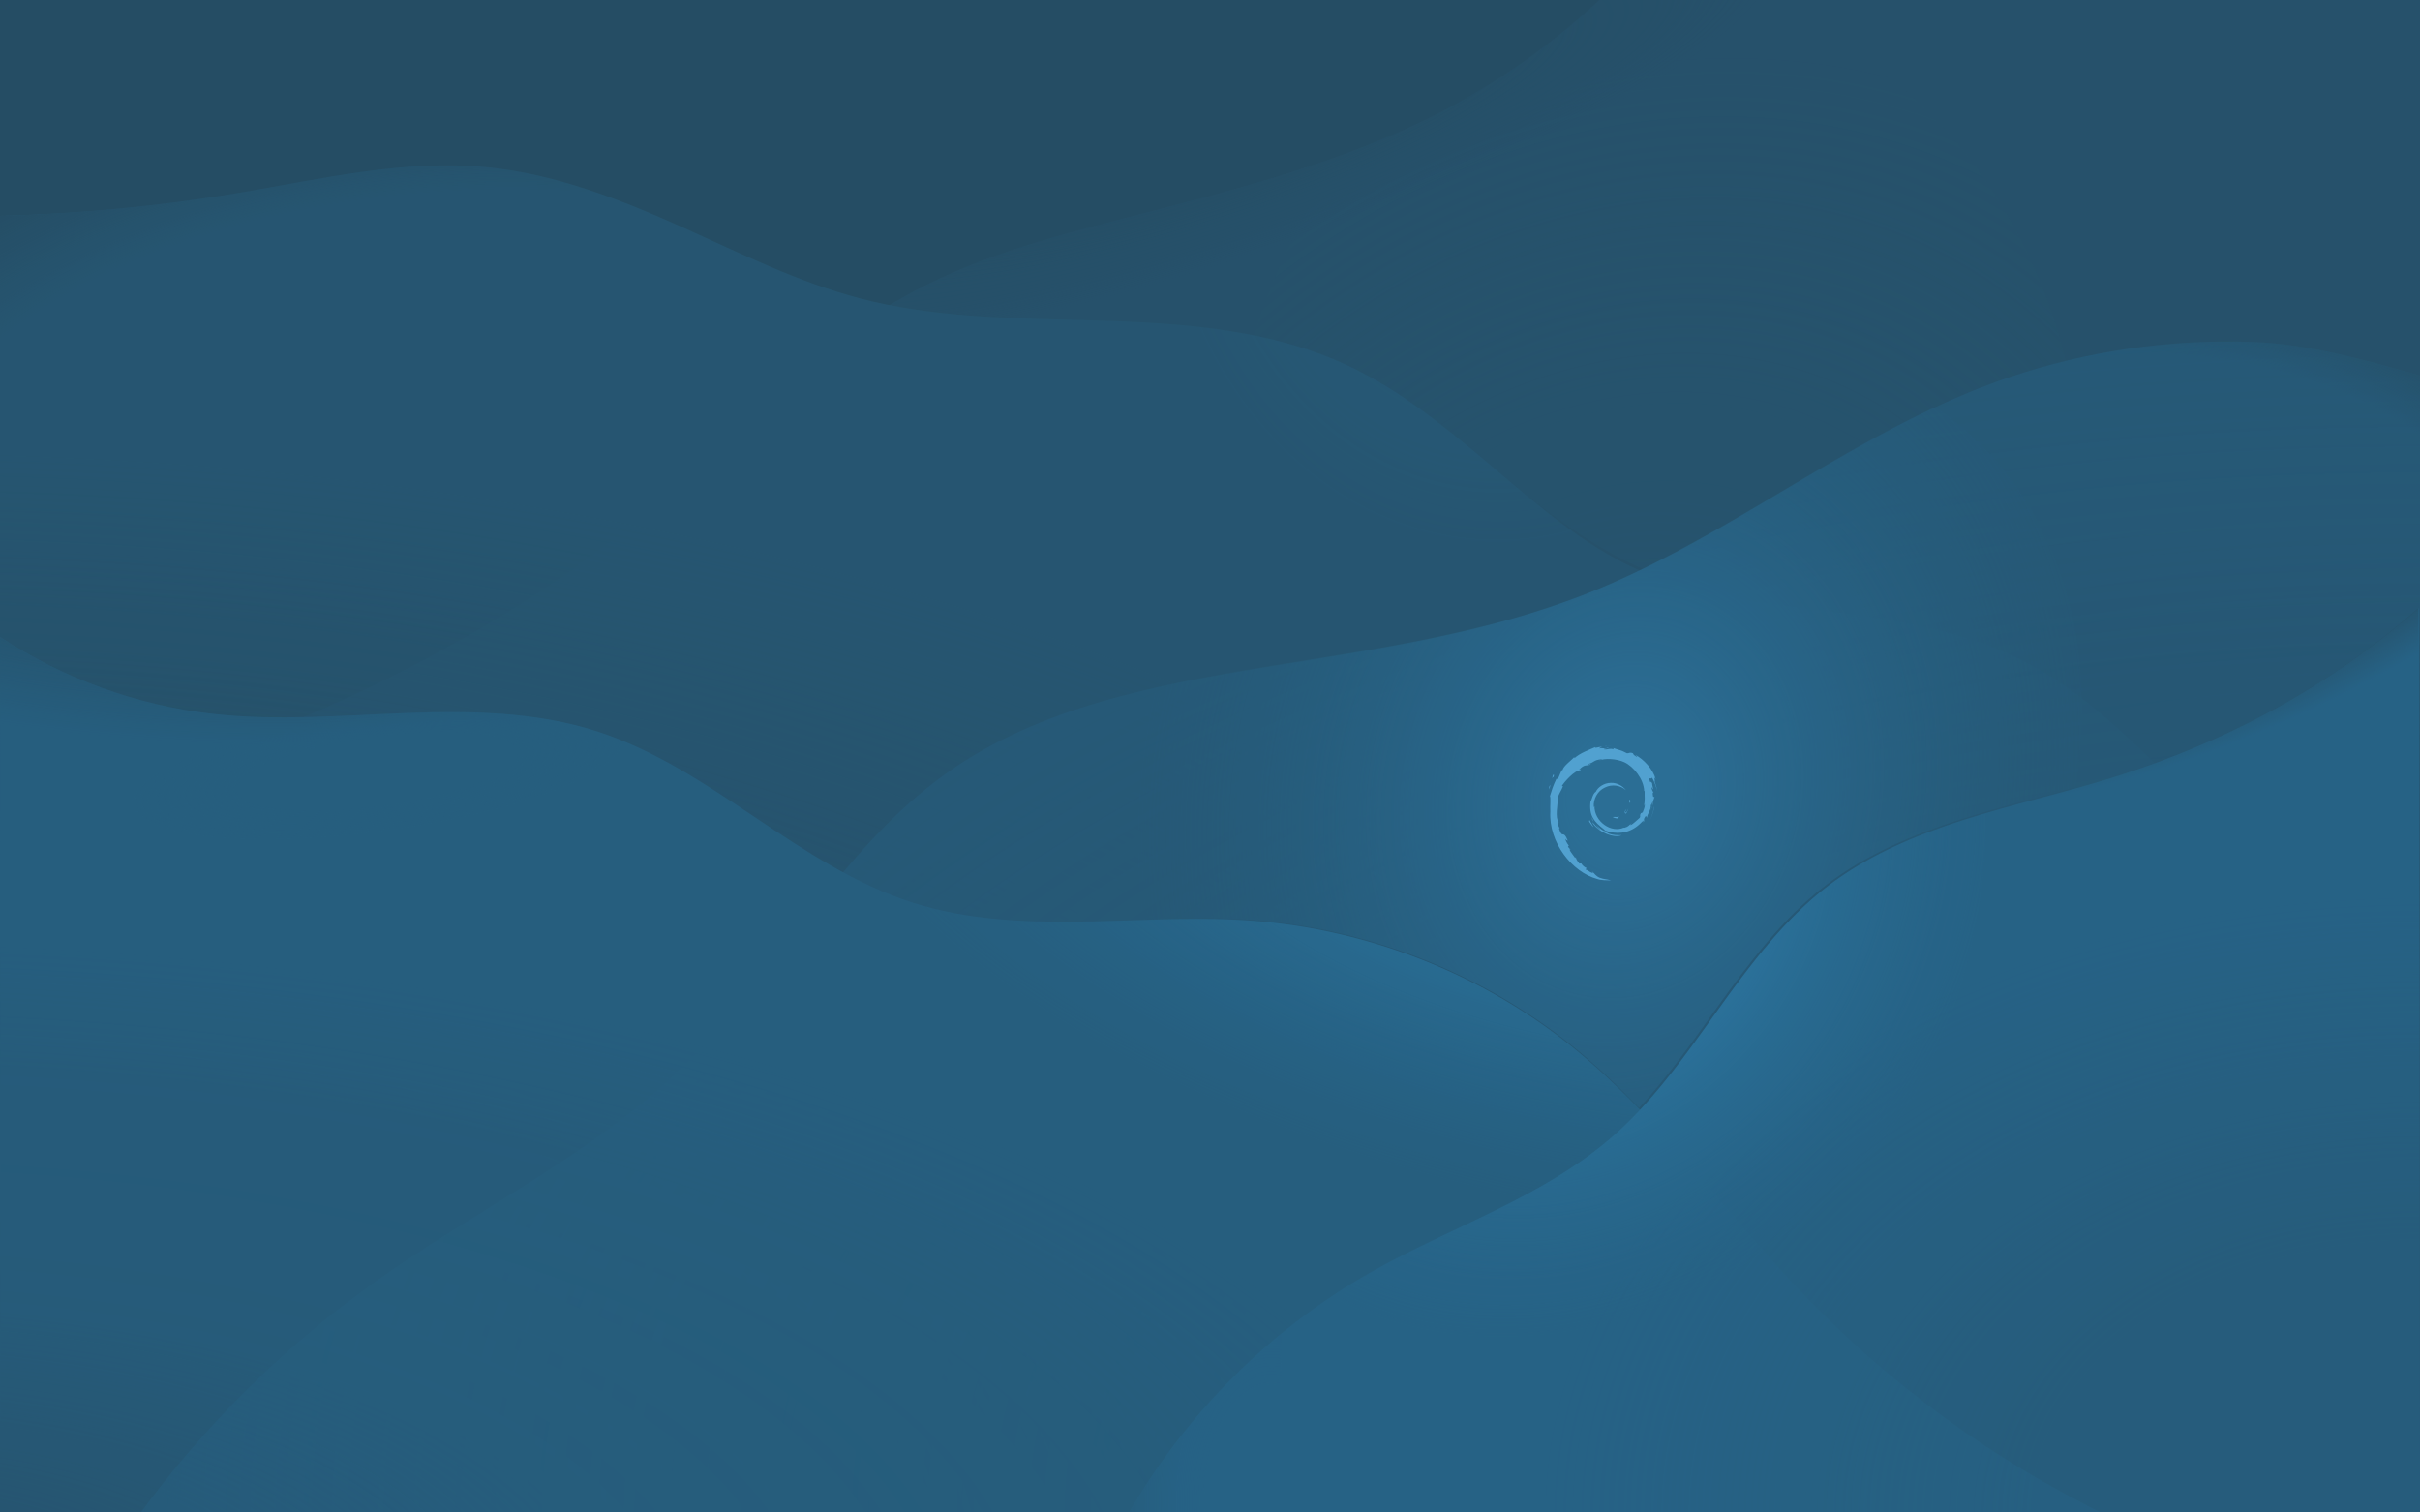 <?xml version="1.0" encoding="UTF-8" standalone="no"?>
<!-- Created with Inkscape (http://www.inkscape.org/) -->

<svg
   width="1920"
   height="1200"
   viewBox="0 0 1920 1200"
   version="1.1"
   id="svg5"
   xml:space="preserve"
   xmlns:xlink="http://www.w3.org/1999/xlink"
   xmlns="http://www.w3.org/2000/svg"
   xmlns:svg="http://www.w3.org/2000/svg"
   xmlns:i="http://ns.adobe.com/AdobeIllustrator/10.0/"><defs
     id="defs2"><linearGradient
       id="linearGradient8357"><stop
         style="stop-color:#265a78;stop-opacity:1;"
         offset="0.567"
         id="stop8353" /><stop
         style="stop-color:#265a78;stop-opacity:0;"
         offset="1"
         id="stop8355" /></linearGradient><linearGradient
       id="linearGradient7985"><stop
         style="stop-color:#276082;stop-opacity:0;"
         offset="0.43"
         id="stop7983" /><stop
         style="stop-color:#27526b;stop-opacity:0.59;"
         offset="1"
         id="stop7981" /></linearGradient><linearGradient
       id="linearGradient7607"><stop
         style="stop-color:#254151;stop-opacity:0.767;"
         offset="0.766"
         id="stop7603" /><stop
         style="stop-color:#254151;stop-opacity:0;"
         offset="1"
         id="stop7605" /></linearGradient><linearGradient
       id="linearGradient7367"><stop
         style="stop-color:#254151;stop-opacity:0;"
         offset="0.831"
         id="stop7365" /><stop
         style="stop-color:#254151;stop-opacity:0.638;"
         offset="1"
         id="stop7363" /></linearGradient><linearGradient
       id="linearGradient7346"><stop
         style="stop-color:#254151;stop-opacity:0.553;"
         offset="0.556"
         id="stop7342" /><stop
         style="stop-color:#254151;stop-opacity:0;"
         offset="1"
         id="stop7344" /></linearGradient><linearGradient
       id="linearGradient3498"><stop
         style="stop-color:#254151;stop-opacity:0;"
         offset="0.785"
         id="stop3496" /><stop
         style="stop-color:#254151;stop-opacity:1;"
         offset="1"
         id="stop3494" /></linearGradient><linearGradient
       id="linearGradient2964"><stop
         style="stop-color:#254151;stop-opacity:1;"
         offset="0"
         id="stop2960" /><stop
         style="stop-color:#254151;stop-opacity:0;"
         offset="1"
         id="stop2962" /></linearGradient><linearGradient
       id="linearGradient1979"><stop
         style="stop-color:#26475b;stop-opacity:0;"
         offset="0"
         id="stop1977" /><stop
         style="stop-color:#26475b;stop-opacity:1;"
         offset="0.679"
         id="stop1975" /></linearGradient><linearGradient
       id="linearGradient1969"><stop
         style="stop-color:#264d64;stop-opacity:0;"
         offset="0.399"
         id="stop1967" /><stop
         style="stop-color:#264d64;stop-opacity:1;"
         offset="0.845"
         id="stop1965" /></linearGradient><linearGradient
       id="linearGradient1227"><stop
         style="stop-color:#265a78;stop-opacity:0;"
         offset="0"
         id="stop1225" /><stop
         style="stop-color:#265a78;stop-opacity:0.741;"
         offset="0.332"
         id="stop6006" /><stop
         style="stop-color:#265a78;stop-opacity:0.8;"
         offset="0.58"
         id="stop1233" /><stop
         style="stop-color:#265a78;stop-opacity:1;"
         offset="0.707"
         id="stop1223" /></linearGradient><linearGradient
       id="linearGradient1795"><stop
         style="stop-color:#264d64;stop-opacity:0.266;"
         offset="0.527"
         id="stop1791" /><stop
         style="stop-color:#264d64;stop-opacity:1;"
         offset="0.82"
         id="stop1793" /></linearGradient><linearGradient
       id="linearGradient1319"><stop
         style="stop-color:#276082;stop-opacity:0.398;"
         offset="0.301"
         id="stop1221" /><stop
         style="stop-color:#276082;stop-opacity:0.758;"
         offset="0.521"
         id="stop1317" /><stop
         style="stop-color:#276082;stop-opacity:1;"
         offset="0.684"
         id="stop1315" /></linearGradient><linearGradient
       id="linearGradient1311"><stop
         style="stop-color:#265a78;stop-opacity:0.641;"
         offset="0.46"
         id="stop1307" /><stop
         style="stop-color:#265a78;stop-opacity:1;"
         offset="0.746"
         id="stop1309" /></linearGradient><linearGradient
       id="linearGradient1287"><stop
         style="stop-color:#26536e;stop-opacity:0.66;"
         offset="0.505"
         id="stop1285" /><stop
         style="stop-color:#26536e;stop-opacity:1;"
         offset="0.923"
         id="stop1283" /><stop
         style="stop-color:#26536e;stop-opacity:0.594;"
         offset="1"
         id="stop1950" /></linearGradient><linearGradient
       id="linearGradient1271"><stop
         style="stop-color:#264d64;stop-opacity:0.795;"
         offset="0.596"
         id="stop1267" /><stop
         style="stop-color:#264d64;stop-opacity:1;"
         offset="0.823"
         id="stop1269" /></linearGradient><linearGradient
       id="linearGradient2863"><stop
         style="stop-color:#265a78;stop-opacity:0.88;"
         offset="0"
         id="stop2859" /><stop
         style="stop-color:#265a78;stop-opacity:1;"
         offset="0.246"
         id="stop2861" /></linearGradient><linearGradient
       id="linearGradient2857"><stop
         style="stop-color:#265a78;stop-opacity:0.92;"
         offset="0"
         id="stop2853" /><stop
         style="stop-color:#265a78;stop-opacity:1;"
         offset="0.246"
         id="stop2855" /></linearGradient><linearGradient
       id="linearGradient2851"><stop
         style="stop-color:#265a78;stop-opacity:0.96;"
         offset="0"
         id="stop2847" /><stop
         style="stop-color:#265a78;stop-opacity:1;"
         offset="0.246"
         id="stop2849" /></linearGradient><linearGradient
       id="linearGradient2031"><stop
         style="stop-color:#264d64;stop-opacity:0.84;"
         offset="0.2"
         id="stop2027" /><stop
         style="stop-color:#264d64;stop-opacity:0.99;"
         offset="0.451"
         id="stop2029" /></linearGradient><linearGradient
       id="linearGradient2025"><stop
         style="stop-color:#264d64;stop-opacity:0.88;"
         offset="0.202"
         id="stop2021" /><stop
         style="stop-color:#264d64;stop-opacity:0.99;"
         offset="0.451"
         id="stop2023" /></linearGradient><linearGradient
       id="linearGradient2019"><stop
         style="stop-color:#264d64;stop-opacity:0.92;"
         offset="0.196"
         id="stop2015" /><stop
         style="stop-color:#264d64;stop-opacity:0.99;"
         offset="0.451"
         id="stop2017" /></linearGradient><linearGradient
       id="linearGradient13605"><stop
         style="stop-color:#264d64;stop-opacity:0.96;"
         offset="0.2"
         id="stop13601" /><stop
         style="stop-color:#264d64;stop-opacity:0.99;"
         offset="0.451"
         id="stop13603" /></linearGradient><linearGradient
       id="linearGradient13597"><stop
         style="stop-color:#264d64;stop-opacity:0.8;"
         offset="0.2"
         id="stop13593" /><stop
         style="stop-color:#264d64;stop-opacity:0.97;"
         offset="0.452"
         id="stop13595" /></linearGradient><linearGradient
       id="linearGradient13589"><stop
         style="stop-color:#264d64;stop-opacity:0.76;"
         offset="0.201"
         id="stop13585" /><stop
         style="stop-color:#264d64;stop-opacity:0.96;"
         offset="0.453"
         id="stop13587" /></linearGradient><linearGradient
       id="linearGradient13581"><stop
         style="stop-color:#264d64;stop-opacity:0.72;"
         offset="0.2"
         id="stop13577" /><stop
         style="stop-color:#264d64;stop-opacity:0.95;"
         offset="0.449"
         id="stop13579" /></linearGradient><linearGradient
       id="linearGradient12656"><stop
         style="stop-color:#276082;stop-opacity:1;"
         offset="0.845"
         id="stop13554" /><stop
         style="stop-color:#276082;stop-opacity:0.758;"
         offset="0.999"
         id="stop13556" /></linearGradient><linearGradient
       id="linearGradient12648"><stop
         style="stop-color:#265e7f;stop-opacity:1;"
         offset="0"
         id="stop12646" /><stop
         style="stop-color:#276082;stop-opacity:1;"
         offset="0.35"
         id="stop12644" /><stop
         style="stop-color:#276082;stop-opacity:1;"
         offset="0.853"
         id="stop13562" /><stop
         style="stop-color:#276082;stop-opacity:0.96;"
         offset="1"
         id="stop13564" /></linearGradient><linearGradient
       id="linearGradient12640"><stop
         style="stop-color:#265e7f;stop-opacity:0.92;"
         offset="0"
         id="stop12638" /><stop
         style="stop-color:#276082;stop-opacity:1;"
         offset="0.353"
         id="stop12636" /><stop
         style="stop-color:#276082;stop-opacity:1;"
         offset="0.848"
         id="stop13558" /><stop
         style="stop-color:#276082;stop-opacity:0.85;"
         offset="1"
         id="stop13560" /></linearGradient><linearGradient
       id="linearGradient12241"><stop
         style="stop-color:#265a78;stop-opacity:0.84;"
         offset="0"
         id="stop12239" /><stop
         style="stop-color:#265a78;stop-opacity:1;"
         offset="0.246"
         id="stop12237" /></linearGradient><linearGradient
       id="linearGradient12231"><stop
         style="stop-color:#265a78;stop-opacity:0.8;"
         offset="0"
         id="stop12229" /><stop
         style="stop-color:#265a78;stop-opacity:1;"
         offset="0.249"
         id="stop12227" /></linearGradient><linearGradient
       id="linearGradient12221"><stop
         style="stop-color:#265a78;stop-opacity:0.76;"
         offset="0.001"
         id="stop12219" /><stop
         style="stop-color:#265a78;stop-opacity:1;"
         offset="0.248"
         id="stop12217" /></linearGradient><linearGradient
       id="linearGradient10904"><stop
         style="stop-color:#26536e;stop-opacity:0.96;"
         offset="0"
         id="stop13370" /><stop
         style="stop-color:#26536e;stop-opacity:1;"
         offset="0.437"
         id="stop13368" /><stop
         style="stop-color:#26536e;stop-opacity:1;"
         offset="0.864"
         id="stop10900" /><stop
         style="stop-color:#26536e;stop-opacity:0.97;"
         offset="1"
         id="stop10902" /></linearGradient><linearGradient
       id="linearGradient10891"><stop
         style="stop-color:#26536e;stop-opacity:0.9;"
         offset="0.005"
         id="stop13372" /><stop
         style="stop-color:#26536e;stop-opacity:1;"
         offset="0.382"
         id="stop13366" /><stop
         style="stop-color:#26536e;stop-opacity:1;"
         offset="0.86"
         id="stop10887" /><stop
         style="stop-color:#26536e;stop-opacity:0.9;"
         offset="1"
         id="stop10889" /></linearGradient><linearGradient
       id="linearGradient5205"><stop
         style="stop-color:#264d64;stop-opacity:0.78;"
         offset="0"
         id="stop5201" /><stop
         style="stop-color:#264d64;stop-opacity:0;"
         offset="1"
         id="stop5203" /></linearGradient><linearGradient
       id="linearGradient4998"><stop
         style="stop-color:#27678d;stop-opacity:0.411;"
         offset="0"
         id="stop4994" /><stop
         style="stop-color:#27678d;stop-opacity:0;"
         offset="0.795"
         id="stop4996" /></linearGradient><linearGradient
       id="linearGradient4887"><stop
         style="stop-color:#2e7199;stop-opacity:1;"
         offset="0.117"
         id="stop4883" /><stop
         style="stop-color:#265a78;stop-opacity:0;"
         offset="1"
         id="stop4885" /></linearGradient><linearGradient
       id="linearGradient4697"><stop
         style="stop-color:#2e7ba8;stop-opacity:0.89;"
         offset="0.196"
         id="stop4693" /><stop
         style="stop-color:#27678d;stop-opacity:0;"
         offset="0.815"
         id="stop4695" /></linearGradient><linearGradient
       id="linearGradient4622"><stop
         style="stop-color:#3590c5;stop-opacity:1;"
         offset="0.184"
         id="stop4618" /><stop
         style="stop-color:#27678d;stop-opacity:0;"
         offset="1"
         id="stop4620" /></linearGradient><linearGradient
       id="linearGradient3744"><stop
         style="stop-color:#276082;stop-opacity:0;"
         offset="0.371"
         id="stop3742" /><stop
         style="stop-color:#276082;stop-opacity:1;"
         offset="1"
         id="stop3740" /></linearGradient><linearGradient
       id="linearGradient3734"><stop
         style="stop-color:#265a78;stop-opacity:0;"
         offset="0.2"
         id="stop3732" /><stop
         style="stop-color:#265a78;stop-opacity:1;"
         offset="1"
         id="stop3730" /></linearGradient><linearGradient
       id="linearGradient3724"><stop
         style="stop-color:#26536e;stop-opacity:0;"
         offset="0.727"
         id="stop3722" /><stop
         style="stop-color:#26536e;stop-opacity:1;"
         offset="1"
         id="stop3720" /></linearGradient><linearGradient
       id="linearGradient3714"><stop
         style="stop-color:#264d64;stop-opacity:0;"
         offset="0.819"
         id="stop3712" /><stop
         style="stop-color:#264d64;stop-opacity:1;"
         offset="1"
         id="stop3710" /></linearGradient><linearGradient
       id="linearGradient3704"><stop
         style="stop-color:#26475b;stop-opacity:0;"
         offset="0.698"
         id="stop3702" /><stop
         style="stop-color:#26475b;stop-opacity:1;"
         offset="1"
         id="stop3700" /></linearGradient><radialGradient
       xlink:href="#linearGradient3704"
       id="radialGradient3706"
       cx="2007.345"
       cy="1737.15"
       fx="2007.345"
       fy="1737.15"
       r="960"
       gradientTransform="matrix(0.007,-1.337,2.39,0.013,-2158.673,4008.6)"
       gradientUnits="userSpaceOnUse" /><radialGradient
       xlink:href="#linearGradient3714"
       id="radialGradient3716"
       cx="-55.602"
       cy="1782.158"
       fx="-55.602"
       fy="1782.158"
       r="960.292"
       gradientTransform="matrix(2.059,0.027,-0.013,0.983,81.993,-430.962)"
       gradientUnits="userSpaceOnUse" /><radialGradient
       xlink:href="#linearGradient3724"
       id="radialGradient3726"
       cx="1903.397"
       cy="1837.443"
       fx="1903.397"
       fy="1837.443"
       r="905.96"
       gradientTransform="matrix(4.1816944e-4,-1,1.957,8.183527e-4,-1647.082,3219.848)"
       gradientUnits="userSpaceOnUse" /><radialGradient
       xlink:href="#linearGradient3734"
       id="radialGradient3736"
       cx="-63.328"
       cy="1895.551"
       fx="-63.328"
       fy="1895.551"
       r="851.676"
       gradientTransform="matrix(1.767,0.017,-0.007,0.696,61.478,-5.339)"
       gradientUnits="userSpaceOnUse" /><radialGradient
       xlink:href="#linearGradient3744"
       id="radialGradient3746"
       cx="2002.596"
       cy="1425.461"
       fx="2002.596"
       fy="1425.461"
       r="513.49"
       gradientTransform="matrix(-0.001,-1.12,1.444,-0.002,-53.79,3537.054)"
       gradientUnits="userSpaceOnUse" /><radialGradient
       xlink:href="#linearGradient4622"
       id="radialGradient4624"
       cx="1233.242"
       cy="676.074"
       fx="1233.242"
       fy="676.074"
       r="339.736"
       gradientTransform="matrix(0.953,0.102,-0.121,1.125,329.35,-918.256)"
       gradientUnits="userSpaceOnUse" /><radialGradient
       xlink:href="#linearGradient4697"
       id="radialGradient4682"
       gradientUnits="userSpaceOnUse"
       gradientTransform="matrix(1.026,0.007,-0.061,2.243,-1544.49,-322.596)"
       cx="1188.824"
       cy="768.385"
       fx="1188.824"
       fy="768.385"
       r="339.736" /><radialGradient
       xlink:href="#linearGradient4887"
       id="radialGradient4889"
       cx="1284.982"
       cy="-772.803"
       fx="1284.982"
       fy="-772.803"
       r="254.68"
       gradientTransform="matrix(1.622,0.215,-0.102,1.652,-877.576,219.442)"
       gradientUnits="userSpaceOnUse" /><radialGradient
       xlink:href="#linearGradient4998"
       id="radialGradient4992"
       gradientUnits="userSpaceOnUse"
       gradientTransform="matrix(1,0,0,1.195,-28.879,-729.589)"
       cx="1216.858"
       cy="698.471"
       fx="1216.858"
       fy="698.471"
       r="339.736" /><radialGradient
       xlink:href="#linearGradient5205"
       id="radialGradient5207"
       cx="1279.692"
       cy="835.549"
       fx="1279.692"
       fy="835.549"
       r="321.972"
       gradientTransform="matrix(1.203,-1.607,1.353,1.013,-1390.663,1858.276)"
       gradientUnits="userSpaceOnUse" /><linearGradient
       xlink:href="#linearGradient10891"
       id="linearGradient10893"
       x1="108.062"
       y1="733.049"
       x2="1919.982"
       y2="733.049"
       gradientUnits="userSpaceOnUse" /><linearGradient
       xlink:href="#linearGradient10904"
       id="linearGradient10898"
       gradientUnits="userSpaceOnUse"
       x1="108.062"
       y1="733.049"
       x2="1919.982"
       y2="733.049"
       gradientTransform="translate(0,14)" /><linearGradient
       xlink:href="#linearGradient12221"
       id="linearGradient12223"
       x1="-3.951"
       y1="853.08"
       x2="1699.402"
       y2="853.08"
       gradientUnits="userSpaceOnUse" /><linearGradient
       xlink:href="#linearGradient12231"
       id="linearGradient12233"
       x1="-3.951"
       y1="859.08"
       x2="1699.402"
       y2="859.08"
       gradientUnits="userSpaceOnUse" /><linearGradient
       xlink:href="#linearGradient2863"
       id="linearGradient12243"
       x1="-3.951"
       y1="863.08"
       x2="1699.402"
       y2="863.08"
       gradientUnits="userSpaceOnUse"
       gradientTransform="translate(0,2)" /><linearGradient
       xlink:href="#linearGradient12640"
       id="linearGradient12642"
       x1="890.268"
       y1="839.418"
       x2="1917.248"
       y2="839.418"
       gradientUnits="userSpaceOnUse"
       gradientTransform="translate(0,12)" /><linearGradient
       xlink:href="#linearGradient12648"
       id="linearGradient12650"
       x1="890.268"
       y1="839.418"
       x2="1917.248"
       y2="839.418"
       gradientUnits="userSpaceOnUse"
       gradientTransform="translate(0,22)" /><linearGradient
       xlink:href="#linearGradient12656"
       id="linearGradient12658"
       x1="890.268"
       y1="839.418"
       x2="1917.248"
       y2="839.418"
       gradientUnits="userSpaceOnUse" /><linearGradient
       xlink:href="#linearGradient13581"
       id="linearGradient13583"
       x1="0"
       y1="447.342"
       x2="1920.584"
       y2="447.342"
       gradientUnits="userSpaceOnUse" /><linearGradient
       xlink:href="#linearGradient13589"
       id="linearGradient13591"
       x1="0"
       y1="455.343"
       x2="1920.588"
       y2="455.343"
       gradientUnits="userSpaceOnUse" /><linearGradient
       xlink:href="#linearGradient13597"
       id="linearGradient13599"
       x1="0"
       y1="459.343"
       x2="1920.588"
       y2="459.343"
       gradientUnits="userSpaceOnUse" /><linearGradient
       xlink:href="#linearGradient2031"
       id="linearGradient13607"
       x1="0"
       y1="463.343"
       x2="1920.588"
       y2="463.343"
       gradientUnits="userSpaceOnUse" /><linearGradient
       xlink:href="#linearGradient2025"
       id="linearGradient2000"
       gradientUnits="userSpaceOnUse"
       x1="0"
       y1="463.343"
       x2="1920.588"
       y2="463.343"
       gradientTransform="translate(0,4)" /><linearGradient
       xlink:href="#linearGradient2019"
       id="linearGradient2004"
       gradientUnits="userSpaceOnUse"
       gradientTransform="translate(0,8)"
       x1="0"
       y1="463.343"
       x2="1920.588"
       y2="463.343" /><linearGradient
       xlink:href="#linearGradient13605"
       id="linearGradient2008"
       gradientUnits="userSpaceOnUse"
       gradientTransform="translate(0,12)"
       x1="0"
       y1="463.343"
       x2="1920.588"
       y2="463.343" /><linearGradient
       xlink:href="#linearGradient2857"
       id="linearGradient2831"
       gradientUnits="userSpaceOnUse"
       x1="-3.951"
       y1="863.08"
       x2="1699.402"
       y2="863.08"
       gradientTransform="translate(0,10.852)" /><linearGradient
       xlink:href="#linearGradient12241"
       id="linearGradient2833"
       gradientUnits="userSpaceOnUse"
       x1="-3.951"
       y1="863.08"
       x2="1699.402"
       y2="863.08" /><linearGradient
       xlink:href="#linearGradient2851"
       id="linearGradient2835"
       gradientUnits="userSpaceOnUse"
       x1="-3.951"
       y1="863.08"
       x2="1699.402"
       y2="863.08"
       gradientTransform="translate(0,14.852)" /><radialGradient
       xlink:href="#linearGradient1287"
       id="radialGradient1277"
       cx="1920"
       cy="1637.262"
       fx="1920"
       fy="1637.262"
       r="905.213"
       gradientTransform="matrix(-2.774444e-7,-1.179,2.121,-8.3539203e-7,-1552.711,3461.866)"
       gradientUnits="userSpaceOnUse" /><radialGradient
       xlink:href="#linearGradient1319"
       id="radialGradient1313"
       cx="1918"
       cy="1346.521"
       fx="1918"
       fy="1346.521"
       r="512.861"
       gradientTransform="matrix(-3.4072807e-8,-1.399,1.988,-8.2990613e-8,-758.956,3879.235)"
       gradientUnits="userSpaceOnUse" /><radialGradient
       xlink:href="#linearGradient1227"
       id="radialGradient1229"
       cx="-121.223"
       cy="1900.031"
       fx="-121.223"
       fy="1900.031"
       r="836.717"
       gradientTransform="matrix(2.189,0.003,-0.001,0.92,146.762,-457.357)"
       gradientUnits="userSpaceOnUse" /><radialGradient
       xlink:href="#linearGradient1969"
       id="radialGradient1971"
       cx="-77.918"
       cy="1715.406"
       fx="-77.918"
       fy="1715.406"
       r="960"
       gradientTransform="matrix(2.08,0.01,-0.005,1.104,93.56,-644.805)"
       gradientUnits="userSpaceOnUse" /><radialGradient
       xlink:href="#linearGradient1979"
       id="radialGradient1981"
       cx="1944.433"
       cy="1630.219"
       fx="1944.433"
       fy="1630.219"
       r="960"
       gradientTransform="matrix(-0.005,-1.354,2.067,-0.008,-1414.989,3890.281)"
       gradientUnits="userSpaceOnUse" /><radialGradient
       xlink:href="#linearGradient2964"
       id="radialGradient2966"
       cx="912.948"
       cy="406.854"
       fx="912.948"
       fy="406.854"
       r="396.456"
       gradientTransform="matrix(1.221,0,0,0.253,-220.817,282.917)"
       gradientUnits="userSpaceOnUse" /><radialGradient
       xlink:href="#linearGradient3498"
       id="radialGradient3500"
       cx="403.83"
       cy="400.253"
       fx="403.83"
       fy="400.253"
       r="635.306"
       gradientTransform="matrix(1,0,0,0.571,1.751,202.486)"
       gradientUnits="userSpaceOnUse" /><radialGradient
       xlink:href="#linearGradient7346"
       id="radialGradient7348"
       cx="146.475"
       cy="401.293"
       fx="146.475"
       fy="401.293"
       r="520.068"
       gradientTransform="matrix(1,0,0,0.327,10.588,271.321)"
       gradientUnits="userSpaceOnUse" /><radialGradient
       xlink:href="#linearGradient7367"
       id="radialGradient7369"
       cx="1781.911"
       cy="393.602"
       fx="1781.911"
       fy="393.602"
       r="379.077"
       gradientTransform="matrix(1,0,0,0.677,-89.594,221.841)"
       gradientUnits="userSpaceOnUse" /><radialGradient
       xlink:href="#linearGradient7607"
       id="radialGradient7609"
       cx="1394.048"
       cy="1147.449"
       fx="1394.048"
       fy="1147.449"
       r="411.04"
       gradientTransform="matrix(1,0,0,0.395,0,693.635)"
       gradientUnits="userSpaceOnUse" /><radialGradient
       xlink:href="#linearGradient7985"
       id="radialGradient7987"
       cx="1008.861"
       cy="1191.588"
       fx="1008.861"
       fy="1191.588"
       r="122.274"
       gradientTransform="matrix(1,0,0,1.738,0,-879.944)"
       gradientUnits="userSpaceOnUse" /><radialGradient
       xlink:href="#linearGradient8357"
       id="radialGradient8359"
       cx="378.093"
       cy="614.902"
       fx="378.093"
       fy="614.902"
       r="164.738"
       gradientTransform="matrix(1.194,0,0,0.289,-275.939,465.733)"
       gradientUnits="userSpaceOnUse" /></defs><g
     id="layer5"
     style="display:inline"><rect
       style="display:inline;fill:#254151;fill-opacity:1;fill-rule:evenodd;stroke-width:1.006"
       id="rect2322"
       width="1920"
       height="1200"
       x="0"
       y="0" /></g><g
     id="layer4"
     style="display:inline"
     transform="translate(0,2.852)"><g
       id="g5143"
       style="display:inline"
       transform="translate(0,2)"><g
         id="g5211"
         style="display:inline;opacity:1"><path
           style="display:inline;opacity:1;fill:url(#radialGradient1981);fill-opacity:1;stroke-width:7.281"
           d="m 1268.925,0 c -37.864,35.422 -80.642,65.586 -126.723,89.356 -78.575,40.531 -165.328,61.968 -250.94,84.044 -60.685,15.648 -122.045,32.107 -176.389,63.319 C 643.401,277.768 588.468,341.683 526.24,395.73 456.572,456.24 377.1,504.781 293.971,544.838 200.223,590.012 101.419,624.684 0,647.998 V 1200 H 1920 V 0 Z"
           id="path1103"
           transform="translate(0,-4.852)" /><path
           id="path5154"
           style="display:inline;fill:url(#radialGradient5207);fill-opacity:1;stroke-width:9.188"
           d="m 1273.098,0 c -62.035,61.784 -137.819,109.687 -220.244,139.211 -0.147,0.053 -0.3,0.092 -0.447,0.145 a 339.792,405.837 0 0 0 -57.314,121.863 c 24.944,5.092 49.293,12.372 72.451,23.121 42.938,19.931 79.822,50.61 116.264,80.824 36.442,30.215 73.557,60.673 116.75,80.045 1.094,0.49 2.224,0.874 3.322,1.35 91.019,-44.423 173.418,-107.183 267.973,-144.02 21.891,-8.528 44.362,-15.499 67.184,-21.041 A 339.792,405.837 0 0 0 1385.994,0 Z" /><path
           id="path2544"
           style="fill:url(#radialGradient2966);fill-opacity:1;stroke-width:11.947"
           d="m 1235.315,375.415 c -45.344,22.525 -94.202,38.551 -144.736,47.475 -86.167,15.216 -175.699,9.728 -264.273,5.193 -62.784,-3.215 -126.42,-5.858 -186.78,7.706 -3.229,0.726 -6.296,1.864 -9.49,2.681 32.667,17.138 67.177,30.234 102.005,42.257 a 484.246,100.485 0 0 0 179.68,5.728 484.246,100.485 0 0 0 447.236,-72.964 z"
           transform="matrix(0.954,-0.299,0.24,0.971,0,0)" /></g><g
         id="g5149"
         style="display:inline;opacity:1"><path
           style="display:inline;fill:url(#radialGradient1971);fill-opacity:1;stroke-width:7.281"
           d="m 0,166.41 c 63.33,-1.618 126.545,-7.694 189.024,-18.166 65.628,-11 131.693,-26.914 197.911,-20.342 54.105,5.37 105.577,25.555 155.176,47.828 46,20.657 91.457,43.418 140.242,56.172 55.82,14.593 114.153,15.611 171.83,17.081 72.591,1.85 147.371,5.052 213.359,35.357 43.034,19.763 80.19,50.145 116.264,80.824 35.785,30.434 71.69,61.925 114.428,81.426 48.712,22.227 103.143,27.474 156.266,34.172 52.463,6.615 105.786,15.27 152.711,39.645 57.916,30.084 101.222,81.424 149.602,125.227 48.841,44.221 103.96,81.498 163.188,110.361 V 1195.148 H 0 Z"
           id="path1211" /><path
           id="path4989"
           style="display:inline;opacity:1;fill:url(#radialGradient4992);fill-opacity:1;stroke-width:9.188"
           d="m 854.184,248.982 a 339.792,770.055 0 0 0 54.711,293.652 c 31.663,-7.45 63.922,-13.078 95.834,-18.201 85.811,-13.777 172.843,-25.809 253.697,-57.682 15.432,-6.083 30.488,-12.966 45.367,-20.227 -1.07,-0.463 -2.171,-0.839 -3.236,-1.316 -43.194,-19.372 -80.308,-49.83 -116.75,-80.045 -36.442,-30.215 -73.325,-60.893 -116.264,-80.824 -59.106,-27.436 -125.837,-32.77 -190.969,-34.77 -7.447,-0.229 -14.926,-0.403 -22.391,-0.588 z" /><path
           id="path3492"
           style="display:inline;fill:url(#radialGradient3500);fill-opacity:1;stroke-width:9.95"
           d="M 362.111,126.439 C 304.208,125.233 246.448,138.618 189.023,148.243 126.545,158.716 63.33,164.791 0,166.409 V 576.716 H 577.586 V 191.675 c -11.806,-5.377 -23.663,-10.641 -35.475,-15.945 -49.599,-22.273 -101.071,-42.459 -155.176,-47.828 -8.277,-0.821 -16.552,-1.291 -24.824,-1.463 z" /></g><g
         id="g4893"
         style="display:inline"><path
           id="path9425"
           style="display:inline;fill:url(#radialGradient1277);fill-opacity:1;stroke-width:7.35"
           d="m 1760.41,266.145 c -64.359,0.838 -128.578,13.027 -188.559,36.395 -110.031,42.866 -203.567,120.906 -313.426,164.213 -80.854,31.873 -167.887,43.905 -253.697,57.682 -88.507,14.209 -179.844,31.815 -253.01,83.605 -43.145,30.54 -77.728,71.507 -110.176,113.236 C 609.095,763.005 578.077,806.195 540.141,843.006 469.413,911.635 378.343,954.704 298.006,1011.785 225.704,1063.157 161.825,1126.331 109.574,1198 h 9.127 C 677.046,1198 1303.793,1195.148 1920,1195.148 V 293.244 c -42.027,-12.214 -88.281,-25.125 -132.01,-26.764 -9.188,-0.344 -18.386,-0.456 -27.58,-0.336 z" /><path
           id="path4705"
           style="display:inline;fill:url(#radialGradient4889);fill-opacity:1;stroke-width:9.883"
           d="m 1190.183,-1152.64 c -22.26,104.454 -21.366,211.46 -50.018,315.239 -23.776,86.118 -67.187,167.18 -108.458,248.103 -14.559,28.548 -28.884,57.619 -41.713,87.072 25.887,63.325 62.277,116.213 105.284,156.339 2.646,-3.744 5.406,-7.426 7.998,-11.193 26.765,-38.895 51.437,-79.236 81.233,-116.018 61.858,-76.359 145.54,-135.69 236.491,-167.28 23.37,-8.117 47.046,-14.312 70.88,-19.547 -5.647,-31.994 -15.827,-62.82 -25.585,-93.511 -12.95,-40.73 -25.34,-82.419 -25.401,-126.424 -0.056,-40.154 10.199,-80.764 23.745,-120.014 10.561,-30.599 23.104,-60.659 34.715,-90.975 -58.201,-54.258 -128.081,-84.257 -200.403,-84.733 -36.954,0.048 -73.668,7.792 -108.767,22.942 z"
           transform="matrix(0.52,0.854,-0.795,0.606,0,0)" /><path
           id="path7359"
           style="display:inline;fill:url(#radialGradient7369);fill-opacity:1;stroke-width:7.281"
           d="m 1760.41,266.144 c -64.359,0.838 -128.578,13.027 -188.559,36.395 -20.728,8.075 -40.749,17.657 -60.525,27.762 v 37.711 H 1920 v -74.768 c -42.027,-12.214 -88.281,-25.125 -132.01,-26.764 -9.188,-0.344 -18.386,-0.456 -27.58,-0.336 z" /></g><g
         id="g4703"
         style="display:inline"><path
           style="display:inline;fill:url(#radialGradient1229);fill-opacity:1;stroke-width:7.281"
           d="m 0.031,505.342 c 50.524,33.249 108.976,54.362 169.086,61.072 50.768,5.667 102.033,1.199 153.08,-0.707 51.048,-1.906 103.134,-1.095 151.742,14.615 45.302,14.641 85.478,41.526 125.016,68.047 39.538,26.521 79.777,53.335 125.137,67.797 42.73,13.623 88.257,15.694 133.1,14.99 44.843,-0.704 89.75,-4.07 134.486,-0.887 92.866,6.608 183.479,42.217 255.92,100.699 68.263,55.109 119.117,128.384 179.486,192.043 70.401,74.236 154.298,135.635 246.351,180.286 L 0,1200 Z"
           id="path1216"
           transform="translate(0,-4.852)" /><path
           id="path7340"
           style="display:inline;fill:url(#radialGradient7348);fill-opacity:1;stroke-width:7.994"
           d="m 36.111,499.185 5.002,69.259 a 520.155,170.145 0 0 0 134.874,4.194 520.155,170.145 0 0 0 309.325,-38.113 c -40.71,-5.505 -82.507,-2.865 -123.521,1.643 -50.777,5.581 -101.587,13.734 -152.631,11.741 -60.437,-2.36 -120.259,-19.203 -173.049,-48.724 z"
           transform="rotate(4.134)" /><path
           id="path8351"
           style="display:inline;fill:url(#radialGradient8359);fill-opacity:1;stroke:none;stroke-width:7.347"
           d="m 244.748,605.364 c -12.586,-1.816 -25.248,-3.274 -37.879,-4.556 -16.395,-1.664 -32.837,-3.221 -49.273,-4.783 a 196.669,47.59 0 0 0 -178.869,46.114 l 0.258,3.955 a 196.669,47.59 0 0 0 203.532,44.831 196.669,47.59 0 0 0 188.786,-44.611 c -5.935,-3.588 -11.966,-7.029 -18.212,-10.142 -33.513,-16.703 -70.586,-25.361 -108.343,-30.809 z"
           transform="matrix(0.991,-0.137,0.195,0.981,0,0)" /><path
           id="path4564-5"
           style="display:inline;fill:url(#radialGradient4682);fill-opacity:1;stroke-width:14.043"
           d="m -468.372,531.002 c -2.836,-12.18 -6.026,-24.244 -9.368,-36.189 -5.916,-21.142 -12.227,-42.19 -18.054,-63.386 a 349.608,921.492 0 0 0 -192.846,798.065 l 0.459,76.589 a 349.608,921.492 0 0 0 35.366,352.755 c 43.158,-64.696 90.839,-127.067 123.278,-196.737 41.166,-88.412 55.62,-186.408 41.153,-276.726 -6.969,-43.505 -20.389,-84.966 -31.18,-127.267 -10.791,-42.3 -19.009,-86.187 -15.266,-131.315 3.974,-47.905 21.218,-95.12 38.332,-141.57 17.114,-46.451 34.444,-93.629 38.605,-141.54 3.348,-38.555 -1.969,-76.14 -10.477,-112.679 z"
           transform="matrix(0.335,-0.942,0.975,0.224,0,0)" /></g><g
         id="g4680"
         style="display:inline"
         transform="translate(2)"><path
           id="path12411"
           style="display:inline;fill:url(#radialGradient1313);fill-opacity:1;stroke:none;stroke-width:7.281"
           d="m 1917.248,477.439 c -29.908,26.244 -62.267,49.695 -96.517,69.947 -46.676,27.599 -96.81,49.22 -148.611,65.25 -38.365,11.872 -77.632,20.695 -115.891,32.906 -38.258,12.212 -75.889,28.059 -107.801,52.441 -34.972,26.72 -61.696,62.571 -87.367,98.32 -25.671,35.749 -51.129,72.29 -84.353,101.154 -55.356,48.092 -127.599,71.07 -191.385,107.244 C 1005.135,1050.179 937.73,1117.803 892.277,1198 h 6.131 c 336.462,-2.442 709.4,-2.633 1019.592,-2.852 z" /><path
           id="path7841"
           style="display:inline;fill:url(#radialGradient7987);fill-opacity:1;stroke-width:7.281"
           d="m 1016.807,1058.24 c -49.217,40.206 -91.185,89.307 -122.529,144.611 h 6.131 c 38.003,-0.276 77.608,-0.431 116.398,-0.652 z"
           transform="translate(-2,-4.852)" /><path
           id="path7601"
           style="display:inline;fill:url(#radialGradient7609);fill-opacity:1;stroke-width:7.357"
           d="m 1488.565,1273.769 c -38.608,10.401 -78.117,17.215 -117.846,20.323 -54.141,4.236 -108.623,1.58 -162.029,-6.831 -24.91,-3.923 -49.593,-9.04 -74.344,-13.796 a 162.565,411.109 90 0 0 274.658,36.44 162.565,411.109 90 0 0 62.745,-3.041 z"
           transform="matrix(0.898,-0.44,0.457,0.889,-2,0)" /><path
           id="path4564"
           style="display:inline;fill:url(#radialGradient4624);fill-opacity:1;stroke-width:9.188"
           d="m 1681.19,-243.866 c -4.102,4.37 -8.25,8.698 -12.254,13.16 -26.819,29.893 -51.257,62.604 -66.443,99.782 -16.643,40.743 -21.551,85.189 -25.603,129.013 -4.052,43.825 -7.519,88.224 -21.569,129.933 -23.41,69.492 -74.093,125.868 -110.804,189.346 -14.941,25.834 -27.288,53.093 -37.482,81.138 a 405.837,339.792 90 0 0 11.835,0.48 405.837,339.792 90 0 0 327.331,-411.965 405.837,339.792 90 0 0 -65.011,-230.886 z"
           transform="rotate(30.4)" /></g></g></g><rect
     style="display:inline;opacity:0.321;fill:#27678d;fill-rule:evenodd"
     id="rect10287"
     width="1920"
     height="1200"
     x="0"
     y="0" /><g
     id="layer6"
     style="display:inline"><g
       id="g880001"
       style="display:inline;fill:#51a1d0;fill-opacity:1"
       transform="matrix(0.985,0,0,0.985,1229.158,591.675)"><path
         i:knockout="Off"
         fill="#51a1d0"
         d="m 51.986,57.297 c -1.797,0.025 0.34,0.926 2.686,1.287 0.648,-0.506 1.236,-1.018 1.76,-1.516 -1.461,0.358 -2.948,0.366 -4.446,0.229"
         id="path879977"
         style="fill:#51a1d0;fill-opacity:1" /><path
         i:knockout="Off"
         fill="#51a1d0"
         d="m 61.631,54.893 c 1.07,-1.477 1.85,-3.094 2.125,-4.766 -0.24,1.192 -0.887,2.221 -1.496,3.307 -3.359,2.115 -0.316,-1.256 -0.002,-2.537 -3.612,4.546 -0.496,2.726 -0.627,3.996"
         id="path879979"
         style="fill:#51a1d0;fill-opacity:1" /><path
         i:knockout="Off"
         fill="#51a1d0"
         d="m 65.191,45.629 c 0.217,-3.236 -0.637,-2.213 -0.924,-0.978 0.335,0.174 0.6,2.281 0.924,0.978"
         id="path879981"
         style="fill:#51a1d0;fill-opacity:1" /><path
         i:knockout="Off"
         fill="#51a1d0"
         d="m 45.172,1.399 c 0.959,0.172 2.072,0.304 1.916,0.533 1.049,-0.23 1.287,-0.442 -1.916,-0.533"
         id="path879983"
         style="fill:#51a1d0;fill-opacity:1" /><path
         i:knockout="Off"
         fill="#51a1d0"
         d="M 47.088,1.932 46.41,2.072 47.041,2.016 47.088,1.932"
         id="path879985"
         style="fill:#51a1d0;fill-opacity:1" /><path
         i:knockout="Off"
         fill="#51a1d0"
         d="m 76.992,46.856 c 0.107,2.906 -0.85,4.316 -1.713,6.812 l -1.553,0.776 c -1.271,2.468 0.123,1.567 -0.787,3.53 -1.984,1.764 -6.021,5.52 -7.313,5.863 -0.943,-0.021 0.639,-1.113 0.846,-1.541 -2.656,1.824 -2.131,2.738 -6.193,3.846 L 60.16,65.878 C 50.142,70.591 36.226,61.251 36.409,48.507 c -0.107,0.809 -0.304,0.607 -0.526,0.934 -0.517,-6.557 3.028,-13.143 9.007,-15.832 5.848,-2.895 12.704,-1.707 16.893,2.197 -2.301,-3.014 -6.881,-6.209 -12.309,-5.91 -5.317,0.084 -10.291,3.463 -11.951,7.131 -2.724,1.715 -3.04,6.611 -4.227,7.507 -1.597,11.737 3.004,16.808 10.787,22.773 1.225,0.826 0.345,0.951 0.511,1.58 -2.586,-1.211 -4.954,-3.039 -6.901,-5.277 1.033,1.512 2.148,2.982 3.589,4.137 -2.438,-0.826 -5.695,-5.908 -6.646,-6.115 4.203,7.525 17.052,13.197 23.78,10.383 -3.113,0.115 -7.068,0.064 -10.566,-1.229 -1.469,-0.756 -3.467,-2.322 -3.11,-2.615 9.182,3.43 18.667,2.598 26.612,-3.771 2.021,-1.574 4.229,-4.252 4.867,-4.289 -0.961,1.445 0.164,0.695 -0.574,1.971 2.014,-3.248 -0.875,-1.322 2.082,-5.609 l 1.092,1.504 c -0.406,-2.696 3.348,-5.97 2.967,-10.234 0.861,-1.304 0.961,1.403 0.047,4.403 1.268,-3.328 0.334,-3.863 0.66,-6.609 0.352,0.923 0.814,1.904 1.051,2.878 -0.826,-3.216 0.848,-5.416 1.262,-7.285 -0.408,-0.181 -1.275,1.422 -1.473,-2.377 0.029,-1.65 0.459,-0.865 0.625,-1.271 -0.324,-0.186 -1.174,-1.451 -1.691,-3.877 0.375,-0.57 1.002,1.478 1.512,1.562 -0.328,-1.929 -0.893,-3.4 -0.916,-4.88 -1.49,-3.114 -0.527,0.415 -1.736,-1.337 -1.586,-4.947 1.316,-1.148 1.512,-3.396 2.404,3.483 3.775,8.881 4.404,11.117 -0.48,-2.726 -1.256,-5.367 -2.203,-7.922 0.73,0.307 -1.176,-5.609 0.949,-1.691 C 83.519,18.706 76.074,10.902 69.225,7.24 70.063,8.007 71.121,8.97 70.741,9.121 67.335,7.093 67.934,6.935 67.446,6.078 64.671,4.949 64.489,6.169 62.651,6.08 57.421,3.306 56.413,3.601 51.6,1.863 l 0.219,1.023 c -3.465,-1.154 -4.037,0.438 -7.782,0.004 -0.228,-0.178 1.2,-0.644 2.375,-0.815 -3.35,0.442 -3.193,-0.66 -6.471,0.122 0.808,-0.567 1.662,-0.942 2.524,-1.424 -2.732,0.166 -6.522,1.59 -5.352,0.295 -4.456,1.988 -12.37,4.779 -16.811,8.943 l -0.14,-0.933 c -2.035,2.443 -8.874,7.296 -9.419,10.46 l -0.544,0.127 c -1.059,1.793 -1.744,3.825 -2.584,5.67 -1.385,2.36 -2.03,0.908 -1.833,1.278 -2.724,5.523 -4.077,10.164 -5.246,13.97 0.833,1.245 0.02,7.495 0.335,12.497 -1.368,24.704 17.338,48.69 37.785,54.228 2.997,1.072 7.454,1.031 11.245,1.141 -4.473,-1.279 -5.051,-0.678 -9.408,-2.197 -3.143,-1.48 -3.832,-3.17 -6.058,-5.102 l 0.881,1.557 c -4.366,-1.545 -2.539,-1.912 -6.091,-3.037 l 0.941,-1.229 C 28.751,98.334 26.418,96.056 25.78,94.795 l -1.548,0.061 c -1.86,-2.295 -2.851,-3.949 -2.779,-5.23 l -0.5,0.891 c -0.567,-0.973 -6.843,-8.607 -3.587,-6.83 -0.605,-0.553 -1.409,-0.9 -2.281,-2.484 l 0.663,-0.758 c -1.567,-2.016 -2.884,-4.6 -2.784,-5.461 0.836,1.129 1.416,1.34 1.99,1.533 -3.957,-9.818 -4.179,-0.541 -7.176,-9.994 L 8.412,66.472 C 7.926,65.74 7.631,64.945 7.24,64.165 l 0.276,-2.75 C 4.667,58.121 6.719,47.409 7.13,41.534 7.415,39.145 9.508,36.602 11.1,32.614 l -0.97,-0.167 c 1.854,-3.234 10.586,-12.988 14.63,-12.486 1.959,-2.461 -0.389,-0.009 -0.772,-0.629 4.303,-4.453 5.656,-3.146 8.56,-3.947 3.132,-1.859 -2.688,0.725 -1.203,-0.709 5.414,-1.383 3.837,-3.144 10.9,-3.846 0.745,0.424 -1.729,0.655 -2.35,1.205 4.511,-2.207 14.275,-1.705 20.617,1.225 7.359,3.439 15.627,13.605 15.953,23.17 l 0.371,0.1 c -0.188,3.802 0.582,8.199 -0.752,12.238 l 0.908,-1.912"
         id="path879987"
         style="fill:#51a1d0;fill-opacity:1" /><path
         i:knockout="Off"
         fill="#51a1d0"
         d="m 32.372,59.764 -0.252,1.26 c 1.181,1.604 2.118,3.342 3.626,4.596 -1.085,-2.118 -1.891,-2.993 -3.374,-5.856"
         id="path879989"
         style="fill:#51a1d0;fill-opacity:1" /><path
         i:knockout="Off"
         fill="#51a1d0"
         d="m 35.164,59.654 c -0.625,-0.691 -0.995,-1.523 -1.409,-2.352 0.396,1.457 1.207,2.709 1.962,3.982 l -0.553,-1.63"
         id="path879991"
         style="fill:#51a1d0;fill-opacity:1" /><path
         i:knockout="Off"
         fill="#51a1d0"
         d="m 84.568,48.916 -0.264,0.662 c -0.484,3.438 -1.529,6.84 -3.131,9.994 1.77,-3.328 2.915,-6.968 3.395,-10.656"
         id="path879993"
         style="fill:#51a1d0;fill-opacity:1" /><path
         i:knockout="Off"
         fill="#51a1d0"
         d="M 45.527,0.537 C 46.742,0.092 48.514,0.293 49.803,0 48.123,0.141 46.451,0.225 44.8,0.438 l 0.727,0.099"
         id="path879995"
         style="fill:#51a1d0;fill-opacity:1" /><path
         i:knockout="Off"
         fill="#51a1d0"
         d="m 2.872,23.219 c 0.28,2.592 -1.95,3.598 0.494,1.889 1.31,-2.951 -0.512,-0.815 -0.494,-1.889"
         id="path879997"
         style="fill:#51a1d0;fill-opacity:1" /><path
         i:knockout="Off"
         fill="#51a1d0"
         d="M 0,35.215 C 0.563,33.487 0.665,32.449 0.88,31.449 -0.676,33.438 0.164,33.862 0,35.215"
         id="path879999"
         style="fill:#51a1d0;fill-opacity:1" /></g></g></svg>
